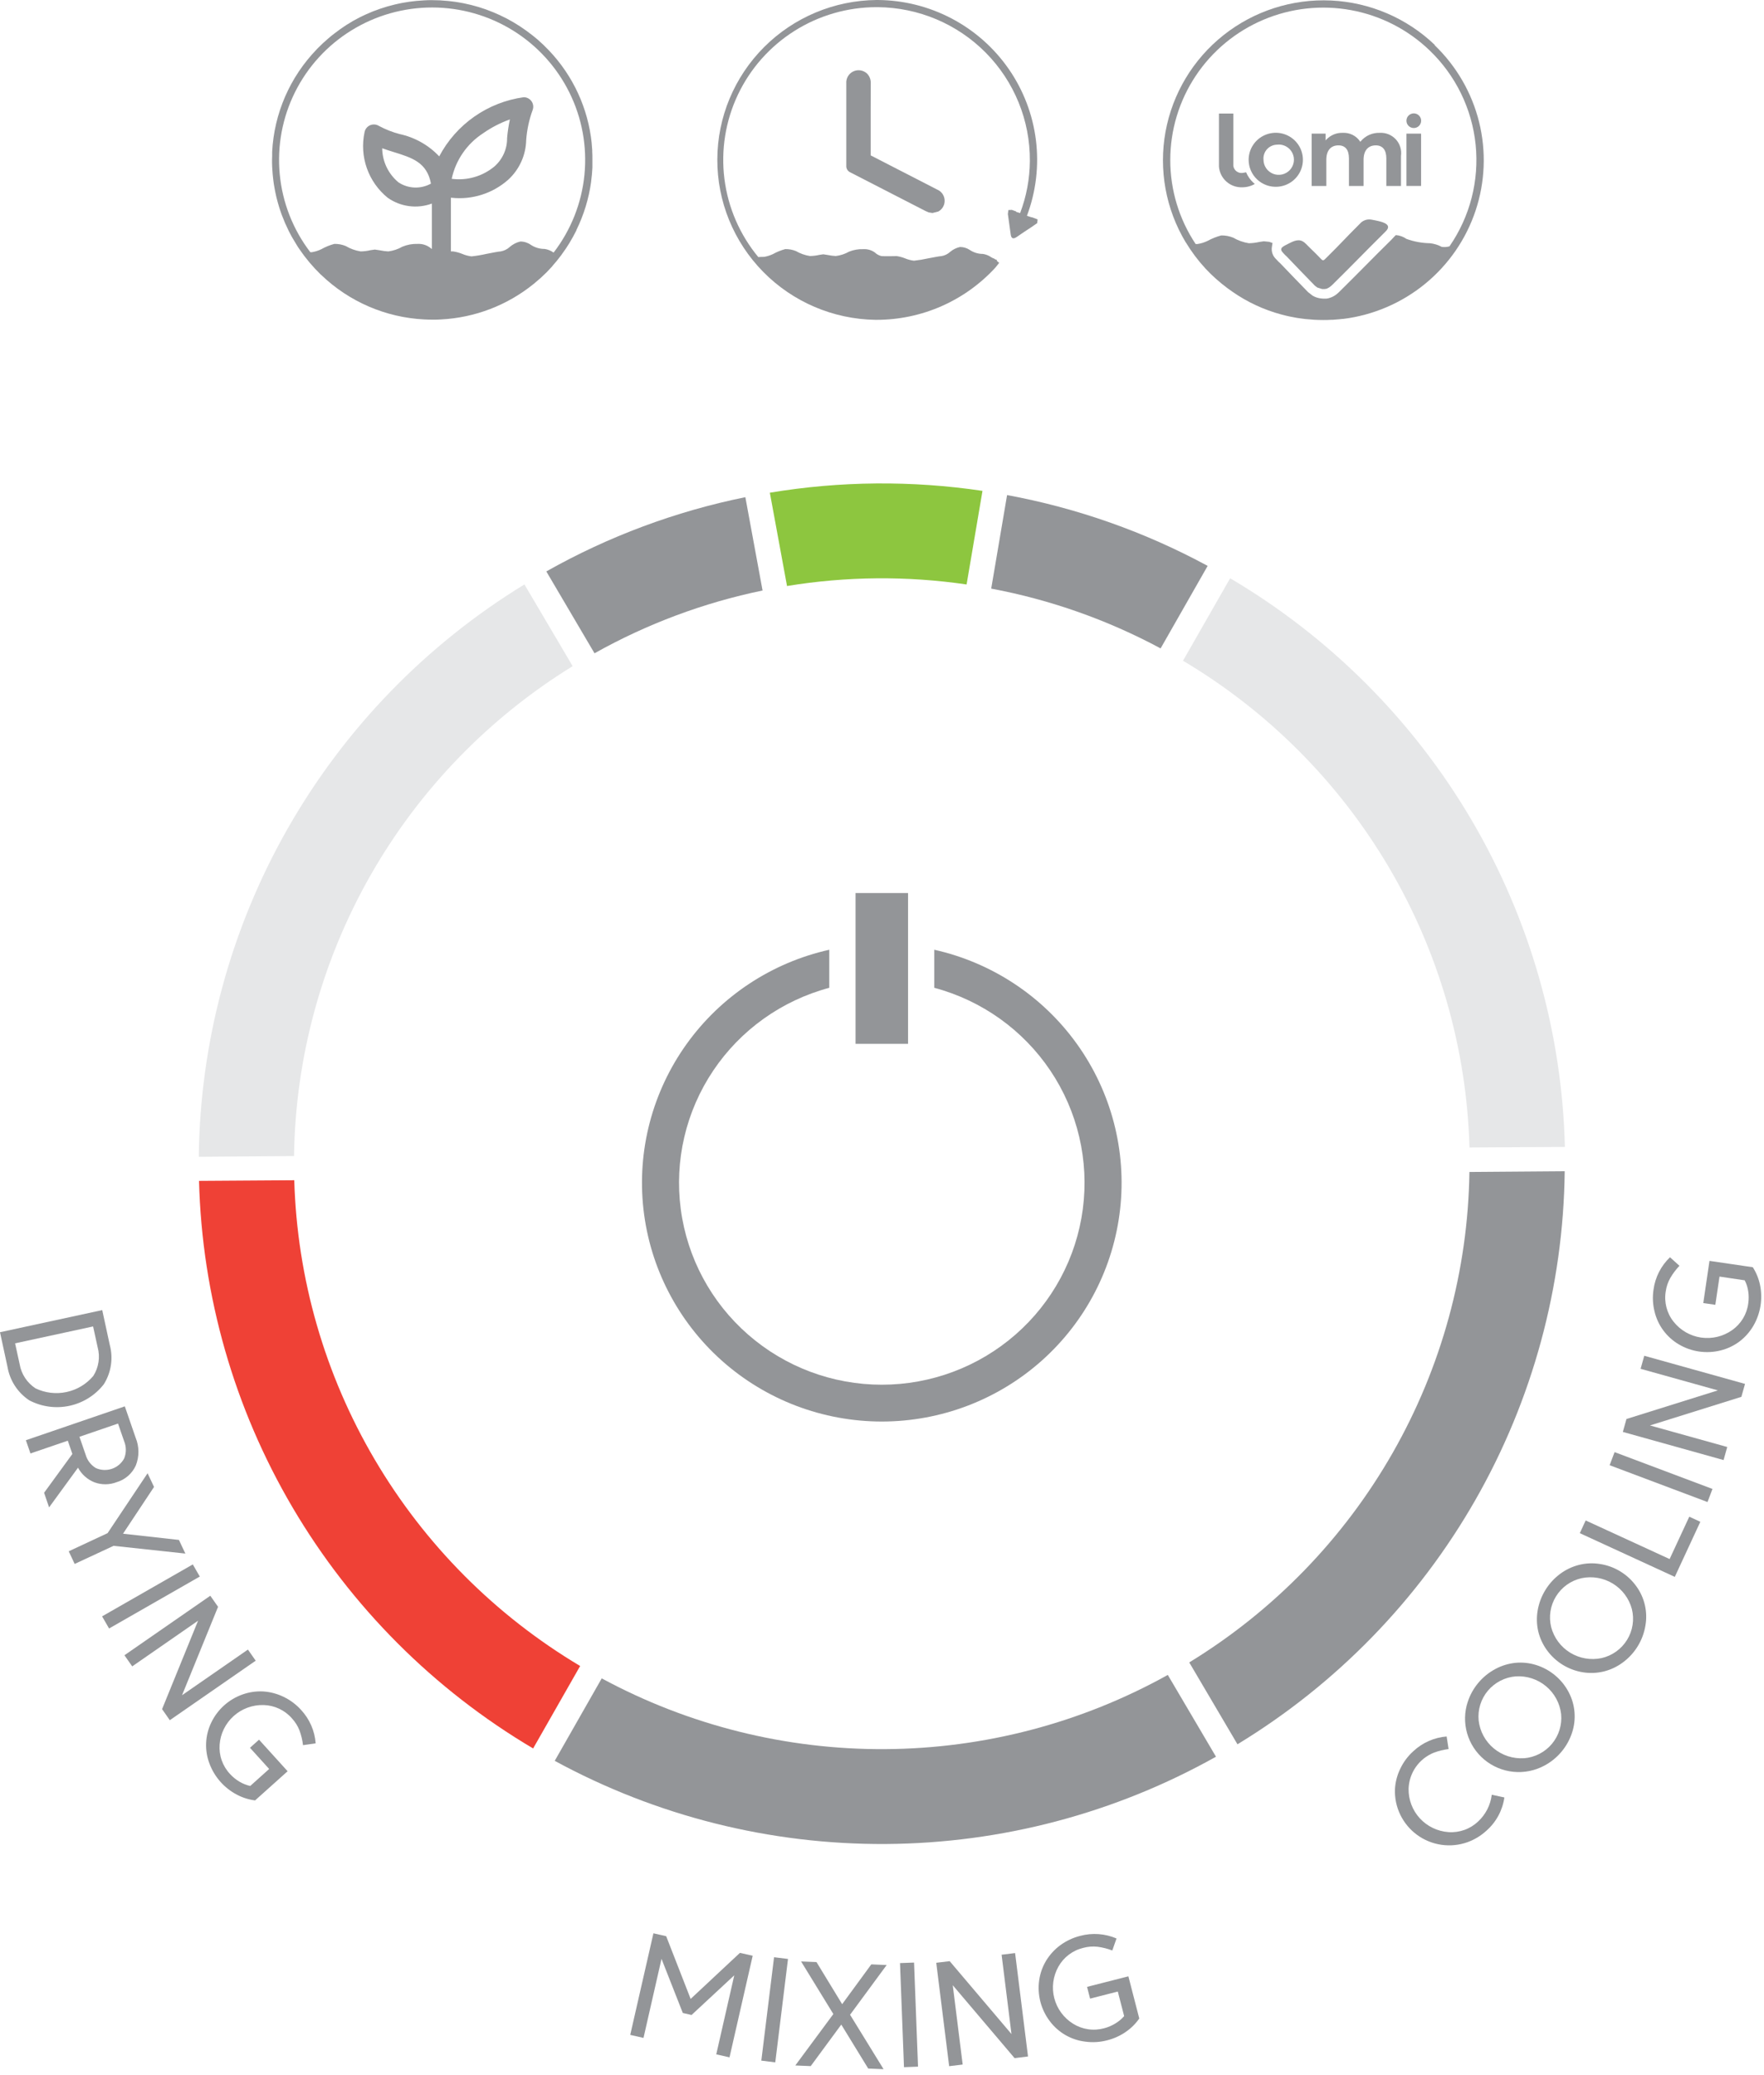 <svg width="119" height="140" viewBox="0 0 119 140" fill="none" xmlns="http://www.w3.org/2000/svg">
<path d="M6.897 88.387L7.401 90.718C7.523 91.166 7.551 91.634 7.483 92.093C7.415 92.552 7.253 92.992 7.006 93.386C6.431 94.128 5.611 94.644 4.691 94.843C3.771 95.043 2.809 94.912 1.976 94.475C1.588 94.218 1.257 93.884 1.004 93.495C0.751 93.105 0.581 92.667 0.504 92.209L0 89.88L6.897 88.387ZM6.588 90.897L6.28 89.49L1.018 90.629L1.326 92.037C1.382 92.367 1.506 92.683 1.69 92.963C1.875 93.244 2.115 93.483 2.396 93.667C3.047 93.979 3.783 94.066 4.489 93.914C5.195 93.763 5.83 93.381 6.294 92.83C6.475 92.545 6.594 92.226 6.645 91.893C6.695 91.559 6.676 91.219 6.588 90.894V90.897Z" fill="#939598"/>
<path d="M4.882 98.094L4.574 97.198L2.054 98.059L1.746 97.166L8.42 94.88L9.152 97.001C9.396 97.598 9.401 98.265 9.164 98.865C9.043 99.137 8.863 99.379 8.639 99.574C8.414 99.77 8.15 99.915 7.863 99.998C7.384 100.181 6.856 100.184 6.374 100.008C5.898 99.82 5.505 99.469 5.263 99.019L3.311 101.697L2.975 100.71L4.882 98.094ZM6.473 99.048C6.815 99.198 7.201 99.214 7.553 99.093C7.906 98.972 8.2 98.723 8.376 98.395C8.527 98.024 8.527 97.609 8.376 97.239L7.962 96.042L5.359 96.934L5.773 98.13C5.879 98.515 6.13 98.844 6.473 99.048Z" fill="#939598"/>
<path d="M10.391 100.318L8.299 103.473L12.07 103.893L12.505 104.813L7.66 104.291L5.038 105.513L4.637 104.659L7.257 103.436L9.956 99.394L10.391 100.318Z" fill="#939598"/>
<path d="M13.006 105.545L6.887 109.049L7.359 109.867L13.478 106.363L13.006 105.545Z" fill="#939598"/>
<path d="M8.395 111.673L14.187 107.658L14.71 108.405L12.28 114.37L16.725 111.29L17.249 112.04L11.455 116.055L10.934 115.308L13.362 109.342L8.919 112.423L8.395 111.673Z" fill="#939598"/>
<path d="M19.692 115.929C19.454 115.656 19.161 115.435 18.832 115.28C18.503 115.126 18.145 115.041 17.781 115.032C17.038 115.012 16.315 115.277 15.763 115.774C15.211 116.27 14.872 116.96 14.817 117.698C14.789 118.059 14.836 118.422 14.957 118.764C15.077 119.106 15.268 119.419 15.516 119.683C15.7 119.885 15.913 120.059 16.148 120.199C16.375 120.335 16.622 120.434 16.881 120.492L18.158 119.345L16.864 117.916L17.474 117.369L19.403 119.498L17.208 121.466C16.777 121.412 16.359 121.28 15.975 121.076C15.119 120.625 14.461 119.875 14.126 118.97C13.96 118.529 13.885 118.059 13.906 117.589C13.926 117.118 14.041 116.656 14.244 116.231C14.454 115.786 14.751 115.388 15.117 115.058C15.483 114.729 15.911 114.476 16.376 114.313C16.821 114.157 17.292 114.09 17.763 114.115C18.237 114.147 18.7 114.27 19.128 114.477C19.578 114.693 19.981 114.995 20.314 115.365C20.887 115.984 21.233 116.777 21.295 117.616L20.442 117.739C20.402 117.4 20.322 117.068 20.205 116.748C20.087 116.445 19.913 116.168 19.692 115.929Z" fill="#939598"/>
<path d="M46.653 135.942L46.063 135.808L44.626 132.155L43.411 137.489L42.516 137.286L44.08 130.433L44.941 130.627L46.591 134.858L49.915 131.752L50.777 131.946L49.213 138.801L48.319 138.598L49.534 133.266L46.653 135.942Z" fill="#939598"/>
<path d="M52.218 132.046L53.159 132.162L52.3 139.139L51.359 139.022L52.218 132.046Z" fill="#939598"/>
<path d="M54.691 139.392L53.652 139.348L56.218 135.879L54.042 132.331L55.081 132.373L56.812 135.214L58.778 132.528L59.815 132.572L57.346 135.927L59.606 139.599L58.57 139.556L56.753 136.59L54.691 139.392Z" fill="#939598"/>
<path d="M61.662 132.406L60.715 132.442L60.983 139.464L61.93 139.428L61.662 132.406Z" fill="#939598"/>
<path d="M64.031 139.397L63.16 132.421L64.066 132.312L68.235 137.229L67.568 131.877L68.479 131.765L69.35 138.741L68.444 138.853L64.274 133.936L64.942 139.286L64.031 139.397Z" fill="#939598"/>
<path d="M73.079 131.414C72.726 131.498 72.394 131.654 72.105 131.873C71.816 132.091 71.575 132.368 71.399 132.684C71.037 133.33 70.937 134.089 71.122 134.806C71.306 135.522 71.761 136.141 72.391 136.533C72.699 136.726 73.044 136.852 73.404 136.905C73.764 136.958 74.132 136.935 74.483 136.839C74.747 136.771 74.999 136.663 75.232 136.521C75.459 136.388 75.663 136.218 75.836 136.019L75.407 134.361L73.538 134.839L73.333 134.046L76.121 133.335L76.856 136.18C76.608 136.537 76.296 136.845 75.936 137.09C75.558 137.35 75.135 137.54 74.689 137.651C74.206 137.779 73.701 137.809 73.206 137.74C72.735 137.683 72.281 137.531 71.871 137.294C71.461 137.057 71.104 136.739 70.821 136.361C70.523 135.969 70.307 135.522 70.184 135.046C70.061 134.57 70.034 134.074 70.105 133.588C70.172 133.123 70.332 132.677 70.574 132.274C70.821 131.87 71.145 131.518 71.527 131.236C71.93 130.941 72.386 130.727 72.871 130.605C73.684 130.387 74.548 130.449 75.321 130.781L75.036 131.591C74.716 131.469 74.383 131.385 74.044 131.34C73.721 131.304 73.394 131.329 73.079 131.414Z" fill="#939598"/>
<path d="M99.708 122.895C100.223 122.42 100.551 121.778 100.634 121.084L101.486 121.267C101.363 122.135 100.933 122.931 100.273 123.511C99.906 123.849 99.475 124.111 99.005 124.282C98.44 124.485 97.833 124.547 97.238 124.461C96.643 124.375 96.079 124.145 95.594 123.79C95.11 123.435 94.721 122.967 94.461 122.427C94.201 121.888 94.079 121.292 94.105 120.694C94.133 120.222 94.253 119.761 94.46 119.335C94.673 118.884 94.974 118.479 95.345 118.145C95.959 117.571 96.751 117.221 97.591 117.153L97.722 118.001C97.382 118.045 97.049 118.127 96.728 118.246C96.239 118.443 95.818 118.777 95.516 119.207C95.213 119.637 95.043 120.146 95.024 120.671C95.009 121.41 95.28 122.127 95.78 122.673C96.281 123.219 96.973 123.552 97.713 123.605C98.077 123.631 98.442 123.581 98.785 123.459C99.129 123.337 99.443 123.145 99.708 122.895Z" fill="#939598"/>
<path d="M99.014 114.82C99.326 113.865 99.998 113.068 100.887 112.595C101.304 112.372 101.761 112.233 102.232 112.185C102.701 112.14 103.175 112.19 103.625 112.331C104.096 112.478 104.533 112.717 104.911 113.033C105.289 113.349 105.601 113.736 105.828 114.172C106.047 114.59 106.179 115.047 106.217 115.517C106.255 115.987 106.198 116.459 106.048 116.907C105.735 117.858 105.064 118.652 104.176 119.123C103.538 119.465 102.811 119.609 102.09 119.536C101.368 119.463 100.685 119.176 100.129 118.712C99.573 118.248 99.17 117.629 98.971 116.935C98.772 116.24 98.787 115.502 99.014 114.816V114.82ZM102.812 118.622C103.173 118.593 103.525 118.493 103.848 118.327C104.17 118.161 104.456 117.933 104.689 117.656C104.921 117.379 105.097 117.059 105.204 116.714C105.311 116.369 105.349 116.006 105.314 115.646C105.23 114.911 104.865 114.237 104.295 113.762C103.725 113.288 102.993 113.05 102.252 113.098C101.89 113.127 101.538 113.227 101.216 113.393C100.894 113.559 100.608 113.787 100.375 114.063C100.142 114.34 99.967 114.661 99.859 115.006C99.752 115.351 99.715 115.714 99.75 116.073C99.834 116.808 100.199 117.482 100.769 117.956C101.339 118.43 102.071 118.668 102.812 118.62V118.622Z" fill="#939598"/>
<path d="M103.731 108.652C103.901 107.661 104.448 106.773 105.259 106.174C105.64 105.893 106.074 105.688 106.534 105.573C106.992 105.461 107.467 105.441 107.932 105.516C108.421 105.589 108.889 105.76 109.309 106.018C109.729 106.275 110.093 106.612 110.381 107.011C110.66 107.393 110.858 107.827 110.964 108.287C111.07 108.747 111.082 109.224 110.998 109.688C110.831 110.68 110.283 111.568 109.47 112.164C109.09 112.446 108.657 112.651 108.196 112.766C107.738 112.878 107.262 112.898 106.796 112.825C106.308 112.748 105.84 112.575 105.42 112.317C105 112.058 104.635 111.719 104.348 111.319C104.073 110.938 103.876 110.508 103.768 110.052C103.664 109.592 103.652 109.117 103.731 108.652ZM108.047 111.864C108.4 111.783 108.734 111.633 109.028 111.422C109.323 111.211 109.572 110.944 109.762 110.636C109.952 110.328 110.079 109.986 110.134 109.629C110.19 109.272 110.174 108.908 110.087 108.557C109.897 107.842 109.437 107.226 108.804 106.839C108.171 106.451 107.412 106.321 106.685 106.475C106.332 106.556 105.997 106.706 105.702 106.916C105.407 107.127 105.158 107.394 104.968 107.702C104.777 108.01 104.651 108.352 104.595 108.71C104.54 109.067 104.556 109.431 104.644 109.782C104.834 110.498 105.293 111.114 105.927 111.502C106.56 111.889 107.319 112.019 108.047 111.864Z" fill="#939598"/>
<path d="M112.982 106.385L106.574 103.436L106.971 102.579L112.633 105.183L113.959 102.326L114.705 102.669L112.982 106.385Z" fill="#939598"/>
<path d="M108.921 97.969L108.586 98.852L115.189 101.336L115.524 100.453L108.921 97.969Z" fill="#939598"/>
<path d="M116.273 98.504L109.477 96.606L109.722 95.734L115.888 93.803L110.675 92.348L110.922 91.468L117.72 93.366L117.473 94.239L111.307 96.169L116.52 97.623L116.273 98.504Z" fill="#939598"/>
<path d="M112.371 87.125C112.311 87.482 112.327 87.848 112.417 88.199C112.507 88.55 112.67 88.879 112.895 89.163C113.353 89.747 114.019 90.132 114.755 90.24C115.49 90.347 116.239 90.168 116.846 89.741C117.144 89.532 117.395 89.264 117.583 88.954C117.77 88.644 117.891 88.298 117.937 87.938C117.978 87.669 117.978 87.394 117.937 87.125C117.9 86.864 117.82 86.611 117.698 86.377L115.998 86.126L115.717 88.03L114.904 87.912L115.322 85.066L118.246 85.495C118.479 85.861 118.644 86.266 118.732 86.69C118.927 87.634 118.766 88.617 118.28 89.451C118.041 89.859 117.724 90.217 117.347 90.504C116.97 90.786 116.541 90.991 116.083 91.106C115.605 91.227 115.108 91.253 114.62 91.182C114.132 91.111 113.663 90.944 113.24 90.691C112.834 90.45 112.481 90.129 112.202 89.749C111.922 89.368 111.723 88.936 111.615 88.477C111.495 87.993 111.472 87.49 111.548 86.998C111.661 86.168 112.052 85.401 112.658 84.822L113.297 85.398C113.062 85.644 112.856 85.917 112.684 86.211C112.522 86.493 112.416 86.803 112.371 87.125Z" fill="#939598"/>
<path d="M99.131 77.416C98.948 70.764 97.08 64.266 93.701 58.526C90.323 52.785 85.543 47.986 79.805 44.577L82.986 39.013C89.705 42.98 95.302 48.581 99.252 55.291C103.202 62.002 105.375 69.602 105.568 77.378L99.131 77.416Z" fill="#E6E7E8"/>
<path d="M38.632 44.943C32.963 48.437 28.269 53.296 24.984 59.073C21.699 64.849 19.928 71.357 19.835 77.995L13.41 78.044C13.496 70.283 15.556 62.67 19.398 55.917C23.239 49.164 28.738 43.491 35.378 39.429L38.632 44.943Z" fill="#E6E7E8"/>
<path d="M67.938 33.4L66.867 39.711C70.862 40.461 74.717 41.822 78.295 43.745L81.469 38.178C77.239 35.887 72.672 34.275 67.938 33.4Z" fill="#939598"/>
<path d="M36.855 38.552L40.106 44.075C43.643 42.09 47.467 40.661 51.443 39.839L50.282 33.542C45.57 34.499 41.039 36.19 36.855 38.552Z" fill="#939598"/>
<path d="M53.093 39.536C57.101 38.879 61.188 38.843 65.207 39.432L66.279 33.117C61.52 32.409 56.679 32.45 51.934 33.241L53.093 39.536Z" fill="#8DC63F"/>
<path d="M99.128 79.068C99.032 85.723 97.249 92.245 93.944 98.03C90.64 103.815 85.921 108.674 80.227 112.157L83.48 117.68C90.147 113.626 95.671 107.952 99.533 101.19C103.394 94.427 105.467 86.798 105.556 79.019L99.128 79.068Z" fill="#939598"/>
<path d="M78.78 113C72.952 116.244 66.394 117.967 59.717 118.007C53.04 118.048 46.461 116.406 40.593 113.233L37.422 118.796C44.27 122.525 51.958 124.455 59.762 124.407C67.567 124.358 75.23 122.332 82.031 118.518L78.78 113Z" fill="#939598"/>
<path d="M39.137 112.398C33.416 108.989 28.651 104.199 25.28 98.471C21.909 92.743 20.042 86.262 19.851 79.626L13.426 79.669C13.626 87.429 15.798 95.011 19.74 101.708C23.682 108.405 29.264 113.997 35.965 117.961L39.137 112.398Z" fill="#EF4136"/>
<path d="M61.258 60.25H57.715V70.424H61.258V60.25Z" fill="#939598"/>
<path d="M63.028 64.076V66.643C66.233 67.499 69.016 69.486 70.86 72.234C72.703 74.982 73.48 78.303 73.046 81.579C72.613 84.855 70.999 87.863 68.504 90.041C66.009 92.22 62.804 93.421 59.486 93.421C56.167 93.421 52.962 92.22 50.468 90.041C47.973 87.863 46.358 84.855 45.925 81.579C45.491 78.303 46.269 74.982 48.112 72.234C49.955 69.486 52.738 67.499 55.943 66.643V64.076C52.058 64.944 48.631 67.209 46.318 70.437C44.005 73.665 42.968 77.629 43.407 81.57C43.846 85.511 45.729 89.153 48.695 91.798C51.662 94.443 55.504 95.905 59.486 95.905C63.468 95.905 67.309 94.443 70.276 91.798C73.243 89.153 75.126 85.511 75.564 81.57C76.003 77.629 74.966 73.665 72.653 70.437C70.341 67.209 66.913 64.944 63.028 64.076Z" fill="#939598"/>
<path d="M37.258 17.954L37.552 17.61L37.648 17.489L37.854 17.223L37.942 17.099L38.138 16.821L38.209 16.716L38.406 16.408L38.454 16.324L38.654 15.98L38.681 15.929L38.883 15.543V15.523C39.385 14.5 39.72 13.404 39.876 12.276V12.261C39.896 12.105 39.915 11.948 39.93 11.789L39.938 11.678L39.964 11.295V10.947V10.796V10.721C39.964 10.554 39.964 10.386 39.952 10.234V10.135C39.943 9.98 39.932 9.826 39.915 9.67V9.647C39.672 7.31 38.662 5.119 37.041 3.412L36.663 3.031L36.285 2.684L36.056 2.494L35.888 2.36L35.552 2.107L35.48 2.053L35.09 1.786L35.063 1.767L34.633 1.501C34.339 1.328 34.039 1.17 33.732 1.028C33.582 0.957 33.433 0.892 33.282 0.83L33.256 0.82L32.823 0.653L32.771 0.633L32.357 0.497L32.273 0.47L31.885 0.363L31.766 0.331L31.401 0.249L31.252 0.216L30.915 0.156L30.737 0.127L30.401 0.085L30.21 0.064L29.852 0.037L29.683 0.023C29.505 0.023 29.326 0.01 29.148 0.01C28.969 0.01 28.798 0.01 28.625 0.023L28.391 0.04L28.111 0.06L27.813 0.094L27.603 0.12L27.282 0.172L27.111 0.201L26.788 0.269L26.62 0.308L26.309 0.39L26.129 0.437L25.838 0.529L25.643 0.591L25.378 0.689L25.168 0.765L24.928 0.867L24.701 0.964L24.487 1.064L24.245 1.182L24.054 1.284L23.8 1.421L23.632 1.526L23.376 1.679L23.208 1.792L22.961 1.96L22.782 2.094L22.556 2.261L22.343 2.428L22.175 2.569L21.814 2.889L21.798 2.902L21.785 2.914L21.4 3.29L21.36 3.335C19.557 5.202 18.492 7.654 18.36 10.241V10.512L18.352 10.8V10.816C18.352 10.97 18.352 11.123 18.362 11.275L18.372 11.442L18.394 11.74L18.414 11.944L18.444 12.204L18.474 12.423L18.515 12.658C18.543 12.825 18.573 12.977 18.609 13.134L18.642 13.285L18.715 13.568L18.757 13.722L18.841 14.005L18.886 14.145L18.985 14.433L19.024 14.537C19.154 14.884 19.299 15.219 19.459 15.541L19.488 15.601L19.641 15.891L19.696 15.995L19.864 16.273L19.923 16.373L20.091 16.652L20.135 16.716L20.37 17.051L20.56 17.31L20.572 17.325L20.81 17.62L20.891 17.722L21.202 18.072L21.229 18.103L21.267 18.144L21.617 18.502L21.679 18.557C23.553 20.356 26.017 21.419 28.616 21.551C28.805 21.561 28.993 21.566 29.183 21.566C29.376 21.566 29.566 21.566 29.759 21.551C32.039 21.432 34.222 20.595 35.994 19.161L36.016 19.144L36.382 18.831L36.455 18.77L36.774 18.467L36.87 18.376L37.239 17.983L37.258 17.965V17.954ZM37.333 17.032C37.157 16.908 36.953 16.826 36.739 16.795C36.406 16.797 36.08 16.699 35.804 16.514C35.598 16.37 35.352 16.293 35.1 16.294C34.838 16.355 34.595 16.48 34.392 16.657C34.222 16.816 34.009 16.921 33.779 16.962C33.67 16.962 33.174 17.057 32.814 17.129C32.482 17.205 32.145 17.261 31.806 17.297C31.591 17.271 31.381 17.215 31.183 17.129C30.985 17.05 30.779 16.993 30.567 16.962H30.418V13.342H30.46C31.147 13.417 31.842 13.348 32.5 13.138C33.159 12.929 33.765 12.585 34.282 12.127C34.655 11.786 34.956 11.372 35.164 10.912C35.373 10.452 35.486 9.954 35.497 9.449C35.548 8.754 35.695 8.069 35.935 7.414C35.97 7.318 35.981 7.214 35.967 7.113C35.953 7.011 35.915 6.914 35.856 6.831C35.797 6.747 35.719 6.678 35.627 6.631C35.536 6.584 35.435 6.559 35.332 6.559C34.131 6.725 32.988 7.173 31.996 7.868C31.004 8.562 30.193 9.482 29.63 10.55C28.913 9.789 27.98 9.264 26.956 9.044C26.471 8.917 26.002 8.732 25.561 8.494C25.473 8.439 25.372 8.406 25.269 8.399C25.165 8.391 25.061 8.409 24.965 8.45C24.87 8.492 24.786 8.556 24.722 8.637C24.657 8.718 24.613 8.813 24.593 8.915C24.419 9.725 24.472 10.566 24.748 11.348C25.023 12.129 25.51 12.819 26.154 13.342C26.582 13.644 27.077 13.838 27.596 13.906C28.116 13.975 28.644 13.915 29.136 13.734V16.801L28.993 16.694C28.755 16.524 28.467 16.44 28.174 16.455C27.823 16.443 27.472 16.507 27.148 16.642C26.854 16.81 26.529 16.919 26.193 16.962C26.002 16.951 25.812 16.926 25.625 16.887L25.289 16.837L25.003 16.877C24.783 16.929 24.558 16.958 24.331 16.962C23.975 16.906 23.633 16.783 23.323 16.599C23.079 16.498 22.817 16.449 22.553 16.455C22.245 16.538 21.95 16.659 21.672 16.815C21.473 16.912 21.26 16.979 21.041 17.014H20.933C19.767 15.488 19.053 13.669 18.872 11.761C18.689 9.852 19.047 7.931 19.903 6.214C20.759 4.498 22.08 3.053 23.717 2.045C25.353 1.036 27.241 0.503 29.165 0.505C31.09 0.508 32.976 1.047 34.61 2.06C36.243 3.074 37.56 4.522 38.411 6.241C39.263 7.96 39.614 9.882 39.427 11.79C39.239 13.697 38.52 15.515 37.35 17.037L37.333 17.032ZM30.472 12.063C30.742 10.799 31.506 9.693 32.594 8.989C33.151 8.599 33.757 8.286 34.398 8.057C34.308 8.472 34.245 8.892 34.209 9.315C34.214 9.678 34.139 10.038 33.99 10.369C33.842 10.7 33.623 10.996 33.349 11.235C32.953 11.563 32.493 11.807 31.997 11.949C31.502 12.092 30.983 12.131 30.472 12.063ZM29.07 12.388C28.733 12.575 28.352 12.666 27.966 12.652C27.581 12.637 27.207 12.518 26.885 12.306C26.545 12.025 26.27 11.673 26.079 11.276C25.889 10.878 25.788 10.444 25.783 10.003C26.044 10.098 26.307 10.179 26.568 10.261C27.805 10.646 28.803 10.954 29.073 12.388H29.07Z" fill="#939598"/>
<path d="M69.998 14.803L69.89 14.76L69.613 14.658H69.579L69.277 14.56C69.888 12.935 70.097 11.187 69.885 9.465C69.672 7.743 69.046 6.097 68.058 4.667C67.07 3.238 65.75 2.067 64.21 1.254C62.67 0.442 60.956 0.011 59.214 0H59.135C56.283 0.024 53.557 1.166 51.546 3.178C49.534 5.191 48.401 7.912 48.391 10.751C48.38 13.59 49.495 16.319 51.491 18.346C53.488 20.373 56.206 21.534 59.057 21.578H59.136C60.648 21.577 62.143 21.262 63.526 20.652C64.908 20.042 66.148 19.151 67.164 18.037L67.31 17.854L67.403 17.735L67.235 17.59L67.27 17.549L67.102 17.479L67.033 17.421L67.02 17.437L66.86 17.35C66.694 17.234 66.503 17.159 66.302 17.131C65.99 17.131 65.684 17.039 65.425 16.865C65.23 16.733 65 16.663 64.764 16.663C64.516 16.717 64.285 16.832 64.092 16.997C63.931 17.144 63.732 17.241 63.517 17.278C63.415 17.278 62.949 17.367 62.61 17.431C62.296 17.502 61.977 17.554 61.657 17.588C61.455 17.565 61.258 17.513 61.071 17.436C60.885 17.361 60.692 17.308 60.494 17.278C60.467 17.278 59.709 17.297 59.467 17.278C59.296 17.239 59.139 17.153 59.014 17.031C58.789 16.872 58.518 16.794 58.244 16.81C57.915 16.797 57.587 16.854 57.281 16.977C57.004 17.133 56.699 17.234 56.383 17.273C56.204 17.264 56.026 17.241 55.851 17.205L55.538 17.156L55.271 17.196C55.063 17.244 54.852 17.269 54.639 17.273C54.306 17.221 53.986 17.108 53.695 16.939C53.466 16.845 53.219 16.8 52.972 16.806C52.684 16.884 52.406 16.996 52.145 17.141C51.957 17.231 51.758 17.294 51.552 17.329C51.347 17.329 51.234 17.339 51.155 17.344C49.907 15.837 49.114 14.007 48.87 12.069C48.626 10.13 48.94 8.162 49.776 6.395C50.613 4.627 51.936 3.133 53.593 2.087C55.25 1.04 57.171 0.484 59.133 0.484H59.207C61.95 0.504 64.573 1.609 66.498 3.554C68.424 5.5 69.495 8.128 69.475 10.86C69.467 12.061 69.245 13.251 68.818 14.375L68.564 14.298L68.532 14.258L68.255 14.159L68.025 14.171L67.991 14.44C68.055 14.9 68.122 15.357 68.183 15.817C68.218 16.092 68.351 16.152 68.593 15.985C68.914 15.761 69.236 15.546 69.559 15.337L69.969 15.054L69.998 14.803Z" fill="#939598"/>
<path d="M58.741 5.58C58.742 5.465 58.72 5.35 58.676 5.244C58.633 5.137 58.568 5.04 58.486 4.959C58.363 4.846 58.209 4.772 58.044 4.747C57.879 4.722 57.71 4.747 57.559 4.82C57.409 4.892 57.284 5.008 57.2 5.152C57.117 5.296 57.079 5.462 57.092 5.628V7.514C57.092 8.736 57.092 9.959 57.092 11.181C57.086 11.274 57.107 11.366 57.155 11.446C57.202 11.525 57.273 11.588 57.358 11.627C58.608 12.268 59.856 12.909 61.1 13.55L62.431 14.234L62.642 14.328L62.905 14.37L63.302 14.269C63.439 14.193 63.551 14.081 63.626 13.944C63.701 13.807 63.735 13.652 63.725 13.496C63.716 13.341 63.662 13.192 63.57 13.065C63.479 12.939 63.353 12.841 63.208 12.783L62.92 12.634C61.532 11.919 60.144 11.205 58.754 10.492L58.736 10.48V10.458C58.736 9.851 58.736 9.243 58.736 8.636V7.297C58.74 6.722 58.742 6.15 58.741 5.58Z" fill="#939598"/>
<path d="M96.793 3.031C94.901 1.221 92.413 0.156 89.792 0.034C87.171 -0.087 84.595 0.742 82.542 2.369C80.489 3.996 79.098 6.31 78.628 8.881C78.159 11.452 78.641 14.105 79.988 16.348L80.003 16.364C80.383 16.993 80.826 17.582 81.325 18.122C81.769 18.597 82.255 19.031 82.776 19.421L82.848 19.474L83.137 19.68C84.138 20.379 85.254 20.899 86.434 21.216C86.602 21.263 86.77 21.303 86.938 21.34L87.037 21.36L87.488 21.446L87.681 21.474L88.059 21.524L88.374 21.549L88.651 21.573C88.854 21.584 89.058 21.59 89.261 21.59C89.439 21.59 89.615 21.59 89.792 21.576H89.894L90.328 21.541L90.558 21.516H90.615C92.643 21.262 94.557 20.442 96.136 19.15C97.716 17.859 98.896 16.148 99.541 14.217C100.186 12.286 100.269 10.213 99.781 8.236C99.292 6.26 98.252 4.462 96.781 3.049L96.793 3.031ZM78.947 10.796C78.947 8.778 79.542 6.805 80.66 5.122C81.778 3.439 83.369 2.12 85.234 1.332C87.099 0.543 89.156 0.318 91.148 0.685C93.141 1.052 94.981 1.996 96.439 3.397C98.199 5.085 99.3 7.341 99.547 9.762C99.793 12.184 99.168 14.614 97.783 16.619C97.614 16.668 97.435 16.681 97.26 16.656C97.015 16.523 96.745 16.439 96.467 16.41C95.924 16.401 95.387 16.302 94.877 16.117C94.668 15.969 94.421 15.88 94.165 15.861L94.067 15.956L93.877 16.16L93.867 16.172C93.163 16.865 92.62 17.41 92.098 17.939C91.575 18.468 91.049 18.997 90.357 19.68L90.326 19.71L90.268 19.765L90.232 19.795L90.172 19.846L90.132 19.877L90.068 19.923L90.016 19.954L89.947 19.995L89.879 20.028L89.804 20.061L89.728 20.088L89.646 20.115L89.562 20.134L89.474 20.149H89.395H89.31H89.284L89.155 20.139C88.941 20.122 88.734 20.057 88.55 19.948L88.244 19.71C87.706 19.156 87.068 18.503 86.441 17.842L86.303 17.705L86.269 17.677L86.239 17.645L86.172 17.575L86.086 17.484C85.975 17.381 85.891 17.253 85.841 17.11C85.792 16.968 85.778 16.815 85.801 16.666L85.843 16.393L85.626 16.316L85.258 16.279L84.957 16.323C84.725 16.376 84.488 16.405 84.249 16.41C83.877 16.351 83.519 16.224 83.192 16.035C82.936 15.93 82.66 15.878 82.382 15.884C82.06 15.97 81.749 16.095 81.456 16.256C81.244 16.358 81.017 16.428 80.784 16.463H80.658C79.54 14.783 78.945 12.812 78.947 10.796Z" fill="#939598"/>
<path d="M95.867 9.016H94.879V12.545H95.867V9.016Z" fill="#939598"/>
<path d="M89.474 10.775C89.474 10.16 89.772 9.807 90.291 9.807C90.755 9.807 91 10.108 91 10.681V12.547H91.988V10.775C91.988 10.16 92.289 9.807 92.814 9.807C93.271 9.807 93.523 10.117 93.523 10.681V12.547H94.511V10.522C94.54 10.321 94.524 10.116 94.463 9.922C94.403 9.728 94.3 9.55 94.162 9.4C94.023 9.251 93.853 9.134 93.664 9.058C93.475 8.982 93.271 8.95 93.067 8.962C92.824 8.955 92.583 9.003 92.361 9.103C92.14 9.203 91.945 9.353 91.79 9.539L91.766 9.568L91.746 9.536C91.619 9.349 91.445 9.198 91.241 9.097C91.038 8.997 90.812 8.95 90.585 8.962C90.378 8.954 90.171 8.991 89.98 9.07C89.788 9.149 89.616 9.268 89.474 9.419L89.427 9.476V9.016H88.484V12.547H89.474V10.775Z" fill="#939598"/>
<path d="M95.373 8.637C95.471 8.638 95.567 8.609 95.649 8.555C95.731 8.501 95.795 8.424 95.832 8.333C95.87 8.243 95.88 8.144 95.861 8.048C95.842 7.952 95.795 7.864 95.725 7.795C95.656 7.725 95.567 7.678 95.471 7.659C95.375 7.64 95.275 7.65 95.184 7.688C95.094 7.726 95.016 7.789 94.962 7.87C94.907 7.952 94.879 8.048 94.879 8.145C94.879 8.276 94.931 8.401 95.024 8.493C95.116 8.586 95.242 8.637 95.373 8.637Z" fill="#939598"/>
<path d="M83.81 12.636C84.105 12.636 84.395 12.558 84.65 12.41L84.553 12.328C84.341 12.131 84.174 11.891 84.062 11.625L83.807 11.67C83.664 11.683 83.521 11.641 83.408 11.553C83.296 11.464 83.221 11.336 83.2 11.195V7.66H82.231V11.243C82.262 11.634 82.445 11.997 82.739 12.256C83.033 12.516 83.417 12.652 83.81 12.636Z" fill="#939598"/>
<path d="M86.186 12.599C86.542 12.575 86.883 12.449 87.168 12.235C87.453 12.02 87.668 11.728 87.788 11.393C87.908 11.059 87.927 10.696 87.843 10.351C87.759 10.005 87.575 9.692 87.315 9.449C87.054 9.207 86.728 9.045 86.376 8.984C86.025 8.924 85.663 8.967 85.336 9.109C85.008 9.25 84.73 9.484 84.534 9.781C84.338 10.078 84.234 10.426 84.234 10.781C84.234 11.031 84.285 11.278 84.385 11.507C84.484 11.736 84.63 11.942 84.813 12.113C84.996 12.283 85.213 12.414 85.449 12.498C85.685 12.582 85.936 12.616 86.186 12.599ZM86.186 9.754C86.391 9.738 86.597 9.785 86.776 9.888C86.954 9.99 87.098 10.144 87.188 10.329C87.277 10.514 87.309 10.722 87.278 10.925C87.248 11.128 87.156 11.318 87.016 11.468C86.876 11.619 86.693 11.724 86.492 11.77C86.291 11.816 86.081 11.801 85.889 11.726C85.697 11.651 85.531 11.52 85.415 11.35C85.299 11.181 85.236 10.98 85.236 10.775C85.224 10.644 85.24 10.513 85.283 10.389C85.325 10.265 85.394 10.152 85.483 10.056C85.573 9.961 85.682 9.885 85.803 9.834C85.924 9.783 86.054 9.758 86.186 9.76V9.754Z" fill="#939598"/>
<path d="M86.989 16.405C86.604 16.609 86.236 16.718 86.545 17.044L86.698 17.211C86.769 17.271 86.836 17.336 86.898 17.405C87.494 18.03 88.094 18.652 88.698 19.27L88.866 19.399L89.19 19.499H89.276H89.288H89.326H89.367L89.412 19.489H89.451L89.495 19.474L89.53 19.462L89.572 19.442L89.605 19.426L89.649 19.399L89.679 19.382L89.723 19.35L89.75 19.33L89.795 19.293L89.819 19.272L89.864 19.23L89.886 19.21C91.283 17.834 91.999 17.076 93.395 15.695L93.545 15.538C93.923 15.068 93.094 14.924 92.499 14.815C92.358 14.792 92.213 14.807 92.079 14.857C91.944 14.906 91.825 14.99 91.733 15.099C90.557 16.271 90.614 16.271 89.427 17.442L89.4 17.469L89.362 17.506L89.345 17.519L89.321 17.534L89.303 17.546L89.288 17.556H89.256H89.236H89.222L89.197 17.534H89.184L89.152 17.506L89.14 17.492L89.118 17.471L89.081 17.434C88.681 17.012 88.506 16.87 88.101 16.455C87.775 16.12 87.468 16.154 86.989 16.405Z" fill="#939598"/>
</svg>
